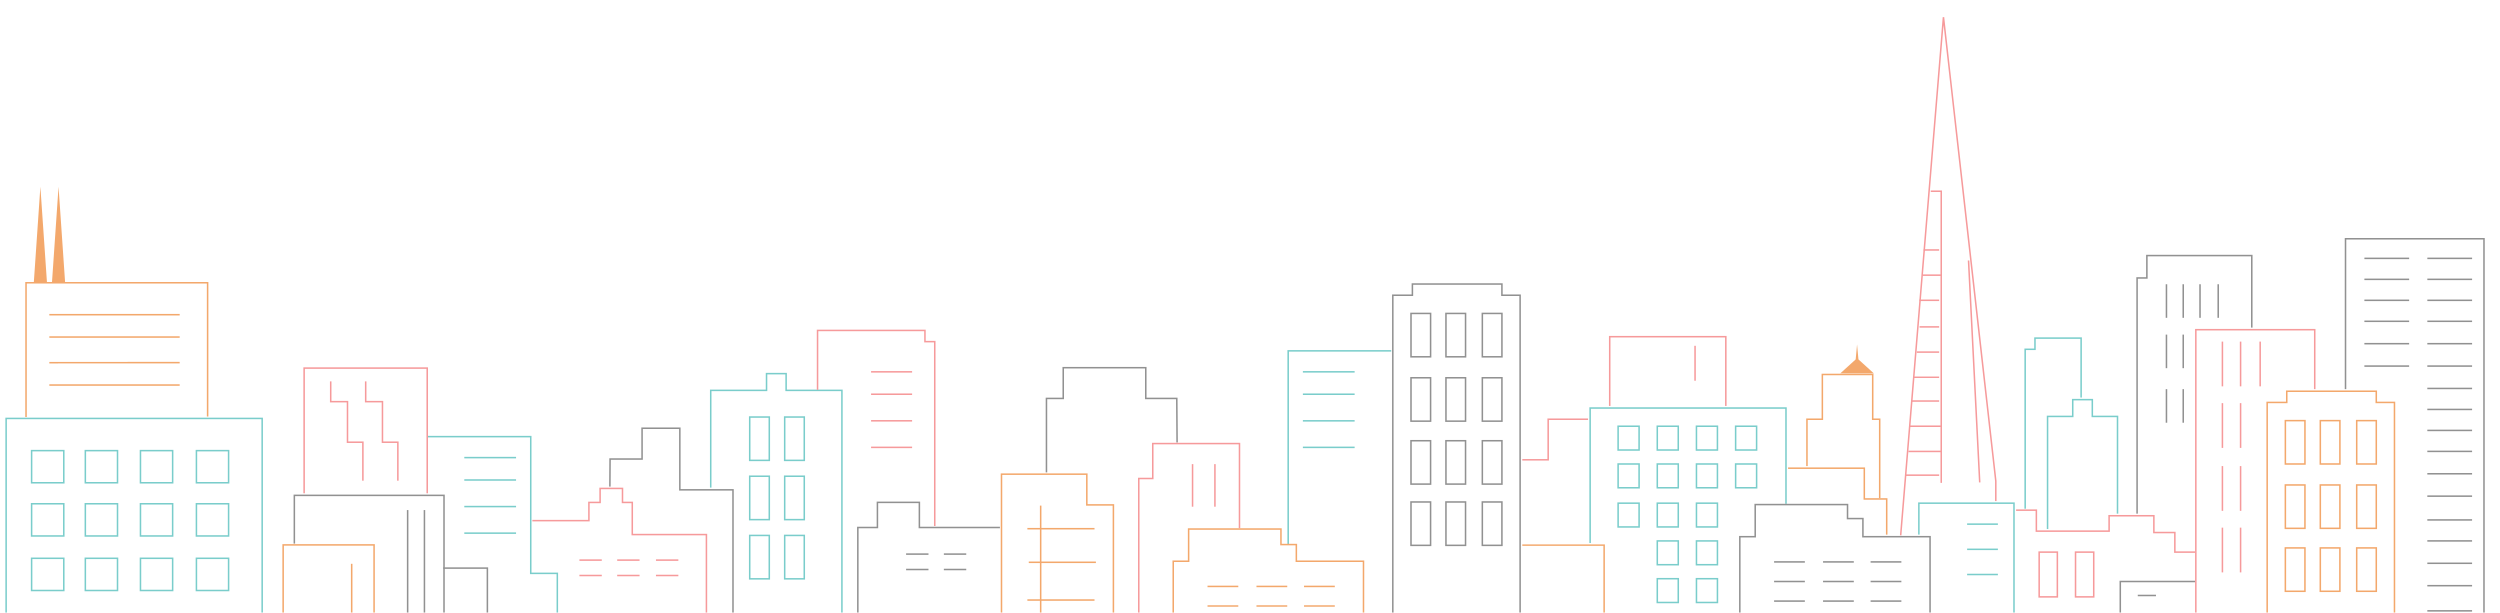 <svg xmlns="http://www.w3.org/2000/svg" width="1632.63" height="400" viewBox="0 0 1632.63 400"><title>cityscape</title><path fill="#f3a86c" d="M1213.66 234.71l-.9-9.81-.9 9.81-10.06 9.13h21.92l-10.06-9.13zM38.23 121.92l4.3 62.71h-8.6l4.3-62.71zm-11.86 0l4.31 62.71h-8.61l4.3-62.71z"/><path fill="none" stroke="#f3a86c" stroke-miterlimit="10" d="M679.61 330.19V466.8m-8.68-121.53h43.85m-42.94 21.92h43.85m-44.76 24.67h43.85"/><path fill="none" stroke="#f69a9b" stroke-miterlimit="10" d="M1106.96 225.82v22.84m153.92-123.78h6.85v190.46m-11.41-152.09h10.04m-10.96 16.44h11.88m-13.71 16.44h12.79m-12.79 17.36h12.79m-14.61 16.44h14.61m-16.44 16.44h16.44m-18.27 15.53h18.27m-19.18 16.45h20.1m-21.01 16.44h21.01m-22.84 15.53h21.92m19.19-140.22l7.31 144.94"/><path fill="none" stroke="#7acdcb" stroke-miterlimit="10" d="M1056.71 278.35h13.7v15.53h-13.7zm25.58 0h13.7v15.53h-13.7zm25.58 0h13.7v15.53h-13.7zm25.58 0h13.7v15.53h-13.7zm-76.74 24.66h13.7v15.53h-13.7zm25.58 0h13.7v15.53h-13.7zm25.58 0h13.7v15.53h-13.7zm25.58 0h13.7v15.53h-13.7zm-76.74 25.58h13.7v15.53h-13.7zm25.58 0h13.7v15.53h-13.7zm25.58 0h13.7v15.53h-13.7zm-25.58 24.66h13.7v15.53h-13.7zm25.58 0h13.7v15.53h-13.7zm-25.58 24.67h13.7v15.53h-13.7zm25.58 0h13.7v15.53h-13.7z"/><path fill="none" stroke="#919191" stroke-miterlimit="10" d="M1158.57 366.96h20.1m11.87 0h20.1m10.96 0h20.1"/><path fill="none" stroke="#7acdcb" stroke-miterlimit="10" d="M1284.63 342.29h20.1m-20.1 16.45h20.1m-20.1 16.44h20.1"/><path fill="none" stroke="#919191" stroke-miterlimit="10" d="M1158.57 379.75h20.1m11.87 0h20.1m10.96 0h20.1m-83.13 12.79h20.1m11.87 0h20.1m10.96 0h20.1"/><path fill="none" stroke="#f69a9b" stroke-miterlimit="10" d="M1331.68 360.56h11.88v29.23h-11.88zm23.75 0h11.88v29.23h-11.88z"/><path fill="none" stroke="#919191" stroke-miterlimit="10" d="M1396.08 388.88h11.88m6.85-203.25v21.92m0 10.96v21.93m0 13.7v21.92m10.96-90.43v21.92m10.96-21.92v21.92m11.88-21.92v21.92m-22.84 10.96v21.93m0 13.7v21.92"/><path fill="none" stroke="#f69a9b" stroke-miterlimit="10" d="M1451.35 223.08v29.23m11.87-29.23v29.23m-11.87 10.96v29.24m11.87-29.24v29.24m-11.87 11.87v29.23m11.87-29.23v29.23m-11.87 10.97v29.23m11.87-29.23v29.23m12.79-150.73v29.23"/><path fill="none" stroke="#f3a86c" stroke-miterlimit="10" d="M1492.46 274.69h12.79v28.32h-12.79zm22.83 0h12.79v28.32h-12.79zm23.76 0h12.79v28.32h-12.79zm-46.59 42.02h12.79v28.32h-12.79zm22.83 0h12.79v28.32h-12.79zm23.76 0h12.79v28.32h-12.79zm-46.59 41.11h12.79v28.32h-12.79zm22.83 0h12.79v28.32h-12.79zm23.76 0h12.79v28.32h-12.79z"/><path fill="none" stroke="#919191" stroke-miterlimit="10" d="M1544.07 168.73h29.23m11.88 0h29.23m-70.34 13.7h29.23m11.88 0h29.23m-70.34 13.7h29.23m11.88 0h29.23m-70.34 13.7h29.23m11.88 0h29.23m-70.34 14.62h29.23m11.88 0h29.23m-70.34 14.62h29.23m11.88 0h29.23m-29.23 14.61h29.23m-29.23 13.71h29.23m-29.23 13.7h29.23m-29.23 13.7h29.23m-29.23 14.62h29.23m-29.23 14.61h29.23m-29.23 15.53h29.23m-29.23 13.7h29.23m-29.23 14.62h29.23m-29.23 14.62h29.23m-29.23 16.44h29.23"/><path fill="none" stroke="#7acdcb" stroke-miterlimit="10" d="M337.01 298.84h-33.8m33.8 14.62h-33.8m33.8 17.36h-33.8m33.8 17.35h-33.8"/><path fill="none" stroke="#f69a9b" stroke-miterlimit="10" d="M238.81 249.06v13.24h10.96v26.49h10.05v25.13m-43.85-64.86v13.24h10.96v26.49h10.05v25.13"/><path fill="none" stroke="#919191" stroke-miterlimit="10" d="M277.18 333.1v102.6m-10.97-102.6v102.6"/><path fill="none" stroke="#f3a86c" stroke-miterlimit="10" d="M229.67 368.19v58.31"/><path fill="none" stroke="#f69a9b" stroke-miterlimit="10" d="M417.66 365.78h-14.61m-10.05 0h-14.62m39.28 10.05h-14.61M443 365.78h-14.62M443 375.83h-14.62m-35.38 0h-14.62"/><path fill="none" stroke="#7acdcb" stroke-miterlimit="10" d="M128.27 294.28h21.01v21.01h-21.01zm-36.54 0h21.01v21.01H91.73zM128.27 329h21.01v21.01h-21.01zm-36.54 0h21.01v21.01H91.73zm36.54 35.62h21.01v21.01h-21.01zm-36.54 0h21.01v21.01H91.73zm-36-70.34h21.01v21.01H55.73zm0 34.72h21.01v21.01H55.73zm0 35.62h21.01v21.01H55.73zm-35.09-70.34h21.01v21.01H20.64zm0 34.72h21.01v21.01H20.64zm0 35.62h21.01v21.01H20.64z"/><path fill="none" stroke="#f3a86c" stroke-miterlimit="10" d="M1480.58 422.23V262.82h12.79v-7.31h58.46v7.31h11.88v159.41"/><path fill="none" stroke="#919191" stroke-miterlimit="10" d="M921.46 204.69h12.79v28.32h-12.79zm22.83 0h12.79v28.32h-12.79zm23.76 0h12.79v28.32h-12.79zm-46.59 42.02h12.79v28.32h-12.79zm22.83 0h12.79v28.32h-12.79zm23.76 0h12.79v28.32h-12.79zm-46.59 41.11h12.79v28.32h-12.79zm22.83 0h12.79v28.32h-12.79zm23.76 0h12.79v28.32h-12.79zm-46.59 40h12.79v28.32h-12.79zm22.83 0h12.79v28.32h-12.79zm23.76 0h12.79v28.32h-12.79z"/><path fill="none" stroke="#919191" stroke-miterlimit="10" d="M909.58 422.23V192.81h12.79v-7.31h58.46v7.31h11.88v229.42m539.03-168.09v-98.2h90.43V401"/><path fill="none" stroke="#7acdcb" stroke-miterlimit="10" d="M363.96 425.5v-51.08H346.6v-89.28h-67.29m571.54-42.31h33.8m-33.8 14.62h33.8m-33.8 17.36h33.8m-33.8 17.35h33.8"/><path fill="none" stroke="#f69a9b" stroke-miterlimit="10" d="M568.85 242.83h26.8m-26.8 14.62h26.8m-26.8 17.36h26.8m-26.8 17.35h26.8"/><path fill="none" stroke="#7acdcb" stroke-miterlimit="10" d="M841.25 355.5V229.13h67.29"/><path fill="none" stroke="#f69a9b" stroke-miterlimit="10" d="M279 322.14v-81.76h-80.39v81.76"/><path fill="none" stroke="#919191" stroke-miterlimit="10" d="M289.96 452.14V323.51h-97.74V355m286.46 51.5v-86.62h-34.71v-40.2h-24.66v20.1h-20.9l-.12 17.98"/><path fill="none" stroke="#f69a9b" stroke-miterlimit="10" d="M461.33 407.5v-58.39h-48.42V328.1h-6.39v-9.14H391.9v9.14h-7.31v11.88h-36.92"/><path fill="none" stroke="#f3a86c" stroke-miterlimit="10" d="M244.29 432.14v-76.28h-59.38v76.28"/><path d="M631.01 361.86h-14.62m-10.05 0h-14.61m39.28 10.04h-14.62m-10.05 0h-14.61m-31.52 34.6v-62H573v-16.44h27.4v16.44H653" fill="none" stroke="#919191" stroke-miterlimit="10"/><path fill="none" stroke="#7acdcb" stroke-miterlimit="10" d="M171.21 435.76V273.27H4V406.5"/><path fill="none" stroke="#f3a86c" stroke-miterlimit="10" d="M135.58 272.01v-87.35H17v87.68"/><path fill="none" stroke="#919191" stroke-miterlimit="10" d="M289.51 371.01h28.77v61.49m365.11-124v-48.28h10.96v-20.09h53.9v20.09h20.25l.2 28.78"/><path fill="none" stroke="#f69a9b" stroke-miterlimit="10" d="M743.68 421.83V312.48h9.13v-22.83h56.64V345"/><path fill="none" stroke="#f3a86c" stroke-miterlimit="10" d="M654.03 463.14v-153.5h55.72v20.1h17.36v132.49M994.14 356h53.44v67.14"/><path fill="none" stroke="#7acdcb" stroke-miterlimit="10" d="M1166.34 329.05v-62.58h-127.9v88.16"/><path fill="none" stroke="#f69a9b" stroke-miterlimit="10" d="M994.14 300.27h16.9v-26.49h26.03m14.16-8.68v-45.22h75.82v45.22"/><path fill="none" stroke="#7acdcb" stroke-miterlimit="10" d="M1253.12 349.14v-20.55h62.12v97.29"/><path fill="none" stroke="#f3a86c" stroke-miterlimit="10" d="M1167.7 305.75h49.79v20.1h14.62v23.29"/><path fill="none" stroke="#919191" stroke-miterlimit="10" d="M1433.54 379.75h-48.88v44.3"/><path fill="none" stroke="#f3a86c" stroke-miterlimit="10" d="M1180.04 304.38v-30.6h10.05v-29.23h32.88v29.23h4.57v51.61"/><path fill="none" stroke="#f69a9b" stroke-miterlimit="10" d="M1511.64 254.14v-38.83h-77.65v206.92"/><path fill="none" stroke="#919191" stroke-miterlimit="10" d="M1395.63 335.44V181.52h6.39V166.9h68.51v47.04"/><path fill="none" stroke="#f69a9b" stroke-miterlimit="10" d="M1316.61 333.16h13.24v13.7h47.51v-10.05h29.23v10.96h13.7v12.79h13.25"/><path fill="none" stroke="#7acdcb" stroke-miterlimit="10" d="M1337.16 345.49v-73.54h16.44v-10.96h12.79v10.96h16.45v63.49"/><path fill="none" stroke="#7acdcb" stroke-miterlimit="10" d="M1322.54 332.25V228.1h6.4v-7.3h30.14v38.82M549.82 403.5V254.95h-36.44v-10.96h-12.79v10.96h-36.45v63.49"/><path fill="none" stroke="#f69a9b" stroke-miterlimit="10" d="M610.44 343.5V223.1h-6.4v-7.3H533.9v38.82m707.34 94.98l27.94-338.38 34.18 302.91v13.09"/><path fill="none" stroke="#919191" stroke-miterlimit="10" d="M1136.19 422.23v-71.72h10.05V329.5h60.29v9.14h10.05v11.87h43.85v71.72"/><path fill="none" stroke="#f3a86c" stroke-miterlimit="10" d="M788.57 382.96h20.1m11.87 0h20.1m10.96 0h20.1m-83.13 12.79h20.1m11.87 0h20.1m10.96 0h20.1m-105.51 42.48v-71.72h10.05V345.5h60.29v10.14h10.05v10.87h43.85v71.72M117.34 205.51H32.21m85.13 14.61H32.21m85.13 16.72H32.21m85.13 14.62H32.21"/><path fill="none" stroke="#f69a9b" stroke-miterlimit="10" d="M793.41 303.1v27.8m-14.61-27.8v27.8"/><path fill="none" stroke="#7acdcb" stroke-miterlimit="10" d="M489.6 272.34h12.79v28.32H489.6zm22.84 0h12.79v28.32h-12.79zm-22.84 38.67h12.79v28.32H489.6zm22.84 0h12.79v28.32h-12.79zm-22.84 38.66h12.79v28.32H489.6zm22.84 0h12.79v28.32h-12.79z"/></svg>